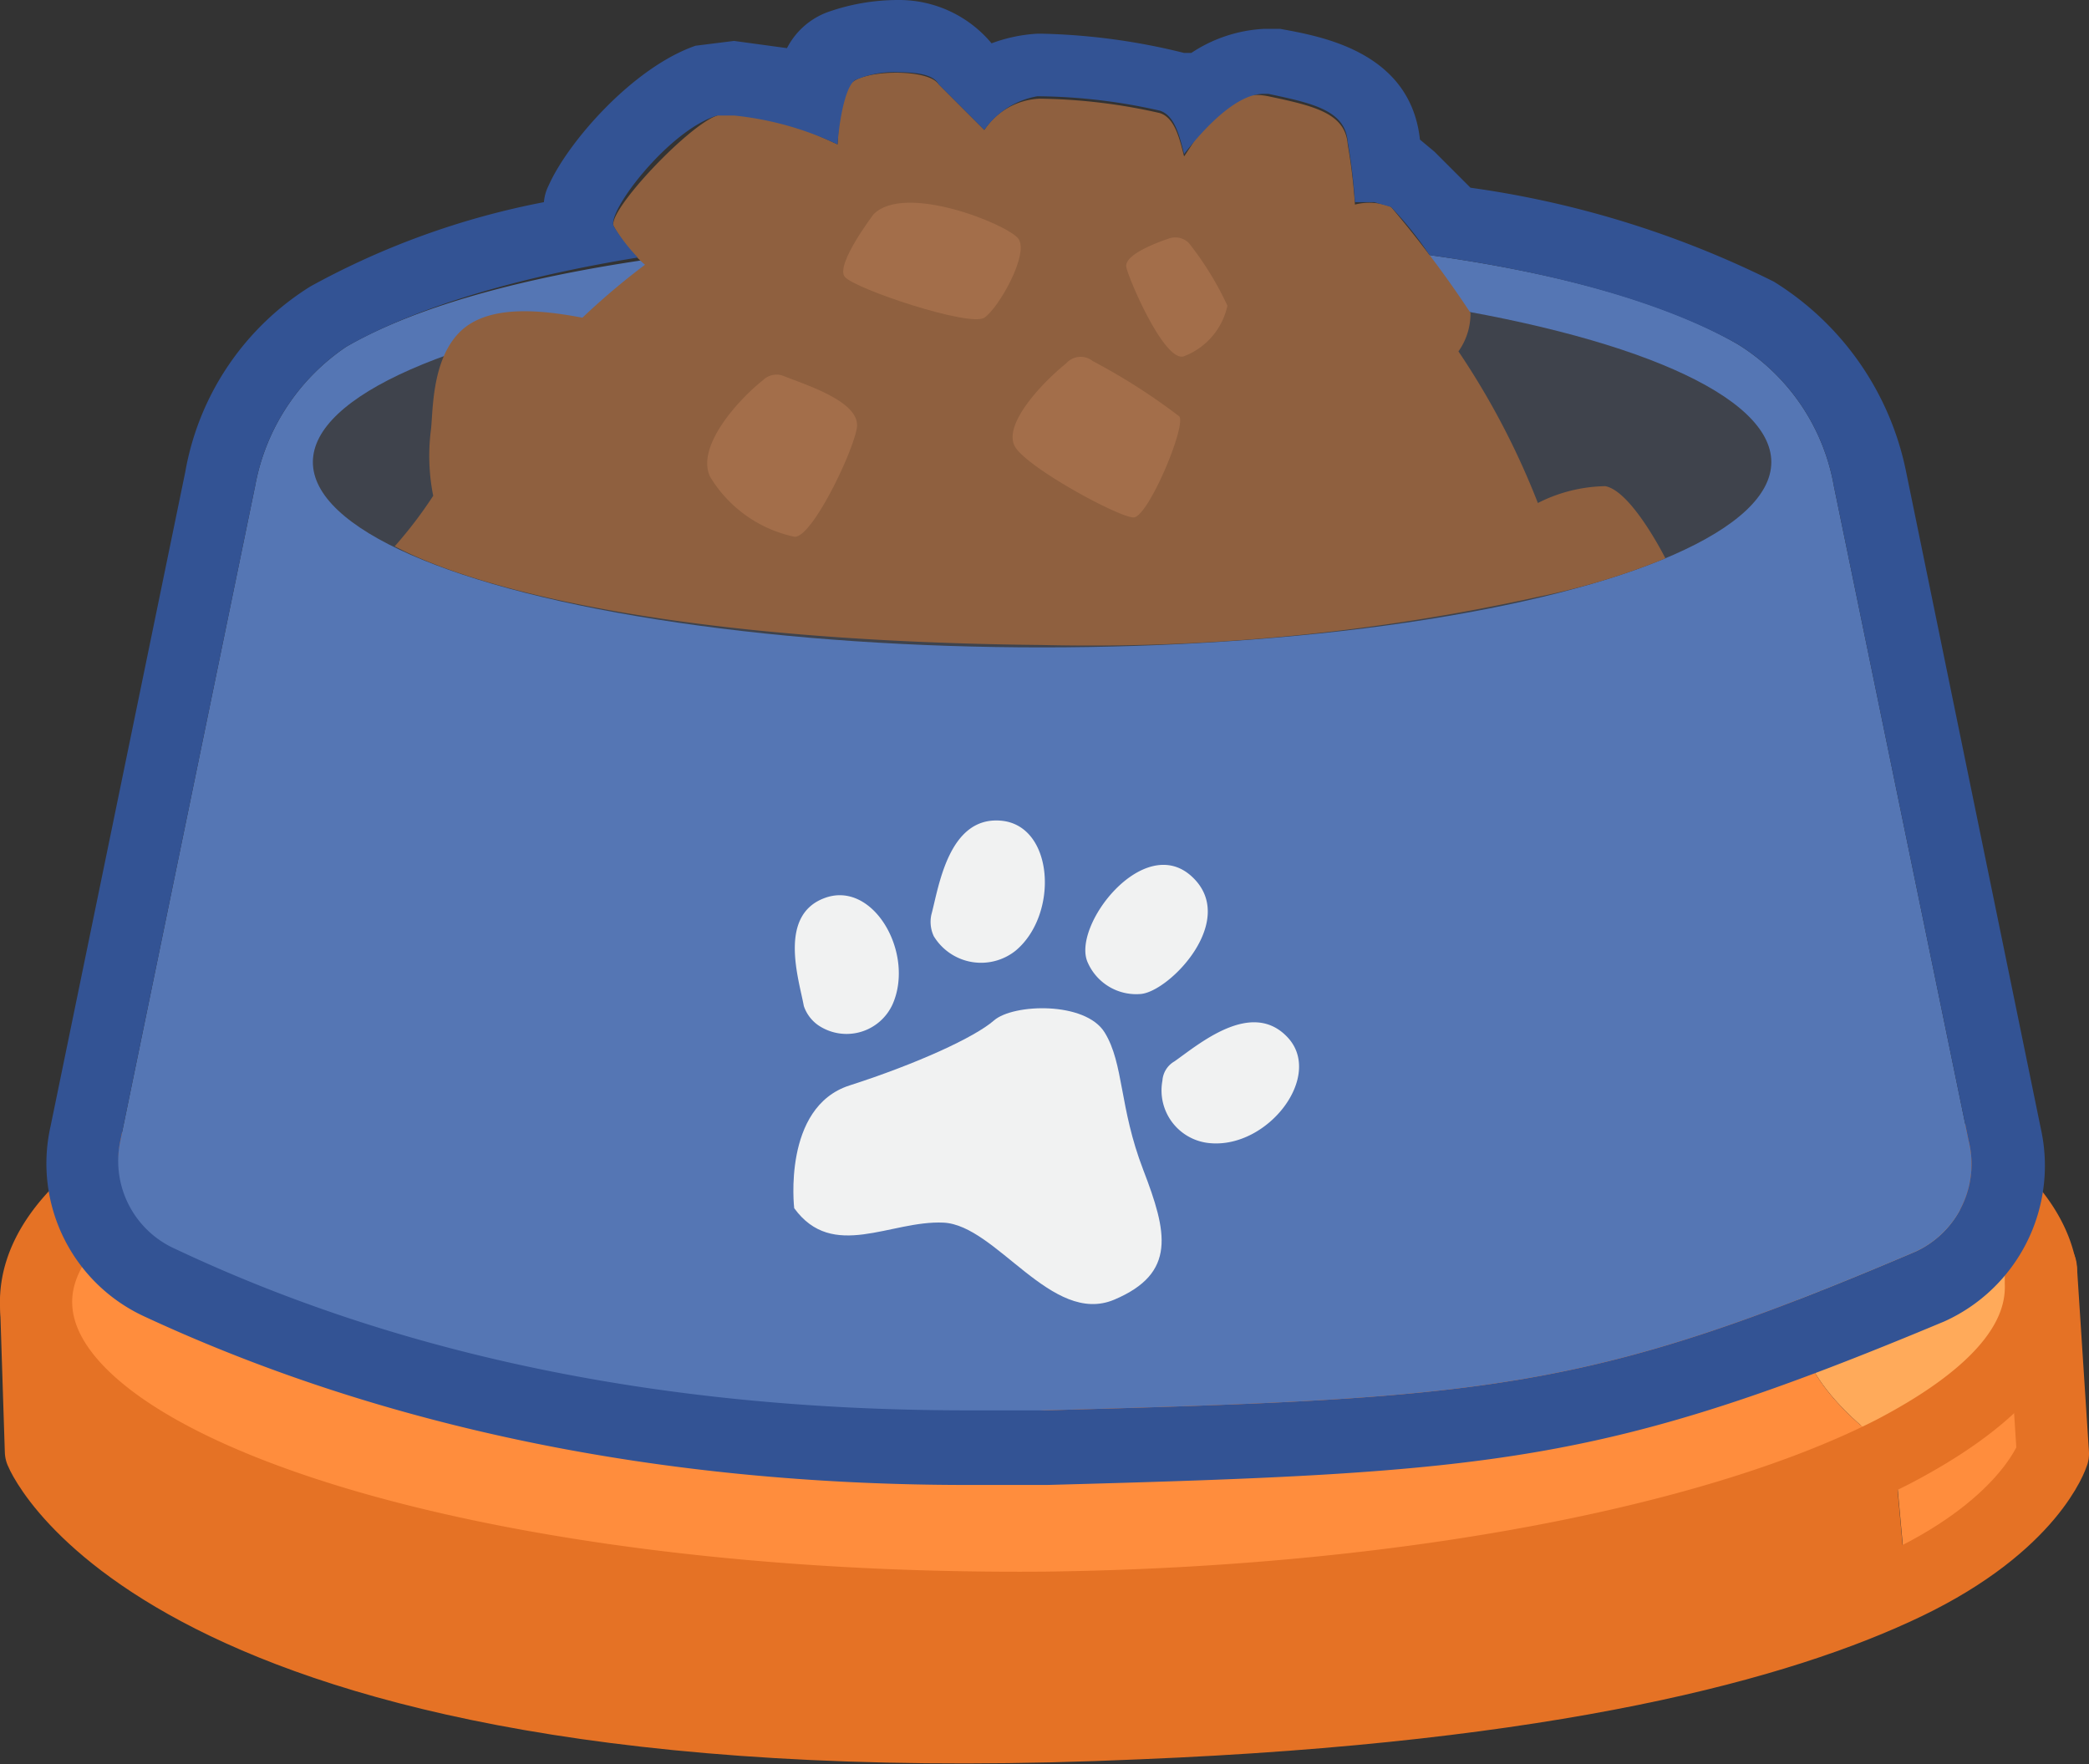 <svg xmlns="http://www.w3.org/2000/svg" width="86.8" height="73.3" viewBox="0 0 86.8 73.3"><rect x="0" y="0" width="86.8" height="73.3" fill="#333333" stroke="none"/><g id="Layer_2" data-name="Layer 2"><g id="Layer_3" data-name="Layer 3"><g id="dog_food_3" data-name="dog_food 3"><path d="M78.7,60.3c-7.2,3.7-20.2,6.3-35.2,6.5-23,.2-41.8-5.4-42-12.6l.2,6.2S7,73.4,47.3,71.6c17.2-.7,26.7-3.3,31.9-5.8l-.5-5.5Z" style="fill:#e57225"/><path d="M85.3,60.4l-.5-7.7h0v.5c.1,2.6-2.1,4.9-6.1,7h0l.5,5.5C84.8,63.1,85.3,60.4,85.3,60.4Z" style="fill:#ff8d3d"/><path d="M84.8,52.7h0v.5c.1,2.6-2.1,4.9-6.1,7-7.2,3.7-20.2,6.3-35.2,6.5-23,.2-41.8-5.4-42-12.6l.2,6.2S7,73.4,47.3,71.6c17.2-.7,26.7-3.3,31.9-5.8s6.1-5.4,6.1-5.4Z" style="fill:none;stroke:#e57225;stroke-linecap:round;stroke-linejoin:round;stroke-width:3px"/><path d="M42,55.1c2.9,1.1,4.1-2.5,4.1-2.5l30-1.4a4.5,4.5,0,0,0-1.4,2.5l10.1-.9c-1.2-6.9-19.6-12.2-42-12a106.9,106.9,0,0,0-27.6,3.6l24.5,7.4S39.1,54,42,55.1Z" style="fill:#ffaa5a"/><path d="M78.7,60.3c4-2.1,6.2-4.4,6.1-7v-.5l-10.1.9C74.4,55.4,75,57.7,78.7,60.3Z" style="fill:#ffaa5a"/><path d="M74.7,53.7a4.5,4.5,0,0,1,1.4-2.5l-30,1.4s-1.2,3.6-4.1,2.5-2.3-3.3-2.3-3.3L15.2,44.4c-8.5,2.5-13.8,6-13.7,9.8.2,7.2,19,12.8,42,12.6,15-.2,28-2.8,35.2-6.5C75,57.7,74.4,55.4,74.7,53.7Z" style="fill:#ff8d3d"/><path d="M84.8,52.8c-1.2-6.9-19.6-12.2-42-12a106.9,106.9,0,0,0-27.6,3.6c-8.5,2.5-13.8,6-13.7,9.8.2,7.2,19,12.8,42,12.6,15-.2,28-2.8,35.2-6.5,4-2.1,6.2-4.4,6.1-7Z" style="fill:none;stroke:#e57225;stroke-miterlimit:10;stroke-width:3px"/><path d="M76.2,20.2a8.7,8.7,0,0,0-4-5.9c-3.8-2.2-12-4.7-28.8-4.6s-25.2,2.5-29,4.7a8.9,8.9,0,0,0-3.8,5.8L5,47.4A4,4,0,0,0,7.3,52c9.6,4.5,21.5,7.1,36.1,6.6,18.5-.5,22.6-.8,36.2-6.6a4,4,0,0,0,2.2-4.6Z" style="fill:#5576b4"/><ellipse cx="43.3" cy="19.2" rx="30.3" ry="7.7" style="fill:#3f434c"/><path d="M69.2,23.2s-1.4-2.8-2.5-3a6.4,6.4,0,0,0-2.8.7,32.1,32.1,0,0,0-3.3-6.3,2.7,2.7,0,0,0,.5-1.6,45.9,45.9,0,0,0-3.3-4.4,2.4,2.4,0,0,0-1.5-.1A24.2,24.2,0,0,0,56,6c-.1-1.3-1.4-1.6-3.3-2s-2.8,1.5-3.5,2.5h0c-.2-.8-.4-1.6-1-1.8a23.6,23.6,0,0,0-5-.6,2.9,2.9,0,0,0-2.3,1.3L39,3.5c-.4-.6-2.6-.6-3.4-.2s-.7,1.4-.8,2.7c-1.7-.8-3.8-1.6-5-1.2s-4.6,4-4.3,4.6A5.7,5.7,0,0,0,26.8,11a29.9,29.9,0,0,0-2.6,2.2c-1.6-.3-3.9-.6-5.1.6s-1.1,3.4-1.2,4.1a8.5,8.5,0,0,0,.1,2.7,18,18,0,0,1-1.6,2.1c.8.4,7.1,3.9,26.9,4.1a86.4,86.4,0,0,0,20.6-2h0A29.3,29.3,0,0,0,69.2,23.2Z" style="fill:#8f603f"/><path d="M36.3,8.9s-1.6,2.1-1.2,2.6,5.2,2.1,5.8,1.7,1.9-2.7,1.4-3.3S37.6,7.6,36.3,8.9Z" style="fill:#a36e4a"/><path d="M45.4,15a.8.8,0,0,0-1.1.1c-1,.8-2.7,2.6-2.1,3.5s4.3,2.9,4.9,2.9,2.2-3.8,1.9-4.2A25.6,25.6,0,0,0,45.4,15Z" style="fill:#a36e4a"/><path d="M32.5,15.6a.8.8,0,0,0-.8.2c-.9.7-2.8,2.7-2.2,4A5.4,5.4,0,0,0,33,22.3c.7.1,2.4-3.4,2.6-4.5S33.5,16,32.5,15.6Z" style="fill:#a36e4a"/><path d="M49.4,10.1a.8.8,0,0,0-.8-.2c-.6.2-1.9.7-1.8,1.2s1.6,4,2.4,3.7A2.9,2.9,0,0,0,51,12.7,13.1,13.1,0,0,0,49.4,10.1Z" style="fill:#a36e4a"/><path d="M33,50.2s-.5-4.2,2.3-5.1,5.2-2,6-2.7,3.8-.8,4.6.5.6,3.1,1.6,5.7,1.4,4.3-1.2,5.4-4.9-3.1-7.1-3.2S34.6,52.4,33,50.2Z" style="fill:#f1f2f2"/><path d="M50.3,47.5a2.2,2.2,0,0,1-2-2.6,1,1,0,0,1,.5-.8c1-.7,3.2-2.6,4.7-1S52.7,47.7,50.3,47.5Z" style="fill:#f1f2f2"/><path d="M42.2,39.5a2.3,2.3,0,0,1-3.4-.6,1.4,1.4,0,0,1-.1-.9c.3-1.1.7-4.1,2.9-3.9S44,38,42.2,39.5Z" style="fill:#f1f2f2"/><path d="M37.1,41.7a2.1,2.1,0,0,1-3.1.9,1.6,1.6,0,0,1-.6-.8c-.2-1.1-1.1-3.8.9-4.5S38,39.6,37.1,41.7Z" style="fill:#f1f2f2"/><path d="M47.4,41.3A2.2,2.2,0,0,1,45.2,40c-.7-1.5,2.3-5.4,4.3-3.6S48.6,41.2,47.4,41.3Z" style="fill:#f1f2f2"/><path d="M37.3,3c.8,0,1.5.1,1.7.5l1.9,1.9A3.4,3.4,0,0,1,43.1,4h.1a23.6,23.6,0,0,1,5,.6c.6.2.8,1,1,1.8h0c.7-.9,2.1-2.5,3.3-2.5h.2c1.9.4,3.2.7,3.3,2a24.2,24.2,0,0,1,.3,2.5h.8l.7.2a15,15,0,0,1,1.6,2c6.5.9,10.5,2.4,12.8,3.7a8.7,8.7,0,0,1,4,5.9l5.6,27.2A4,4,0,0,1,79.6,52C66,57.8,61.9,58.1,43.4,58.6H40.2c-13.2,0-24-2.5-32.9-6.7A4,4,0,0,1,5,47.4l5.6-27.2a8.9,8.9,0,0,1,3.8-5.8c2.3-1.3,6-2.7,12.1-3.7a7.6,7.6,0,0,1-1-1.3c-.3-.6,2.3-4,4.3-4.6h.7A13.1,13.1,0,0,1,34.8,6c.1-1.3.4-2.6.8-2.7A4,4,0,0,1,37.3,3m0-3h0a8.8,8.8,0,0,0-2.9.5A3.1,3.1,0,0,0,32.7,2l-2.2-.3-1.6.2c-2.6.9-5.3,4-6.1,5.8a1.9,1.9,0,0,0-.2.7,33,33,0,0,0-9.7,3.5,11.4,11.4,0,0,0-5.2,7.7L2.1,46.8A7,7,0,0,0,6,54.7c9.9,4.6,21.4,7,34.2,7h3.3c18.7-.5,23.2-.9,37.3-6.8a7.1,7.1,0,0,0,4-8L79.2,19.6a12.1,12.1,0,0,0-5.5-7.9A40.8,40.8,0,0,0,61.1,7.8L59.6,6.3,59,5.8h0c-.4-3.7-4.2-4.3-5.8-4.6h-.7a6,6,0,0,0-3,1h-.3a26.7,26.7,0,0,0-5.9-.8h-.2a6.5,6.5,0,0,0-1.9.4A5,5,0,0,0,37.3,0Z" style="fill:#335394"/></g></g></g></svg>